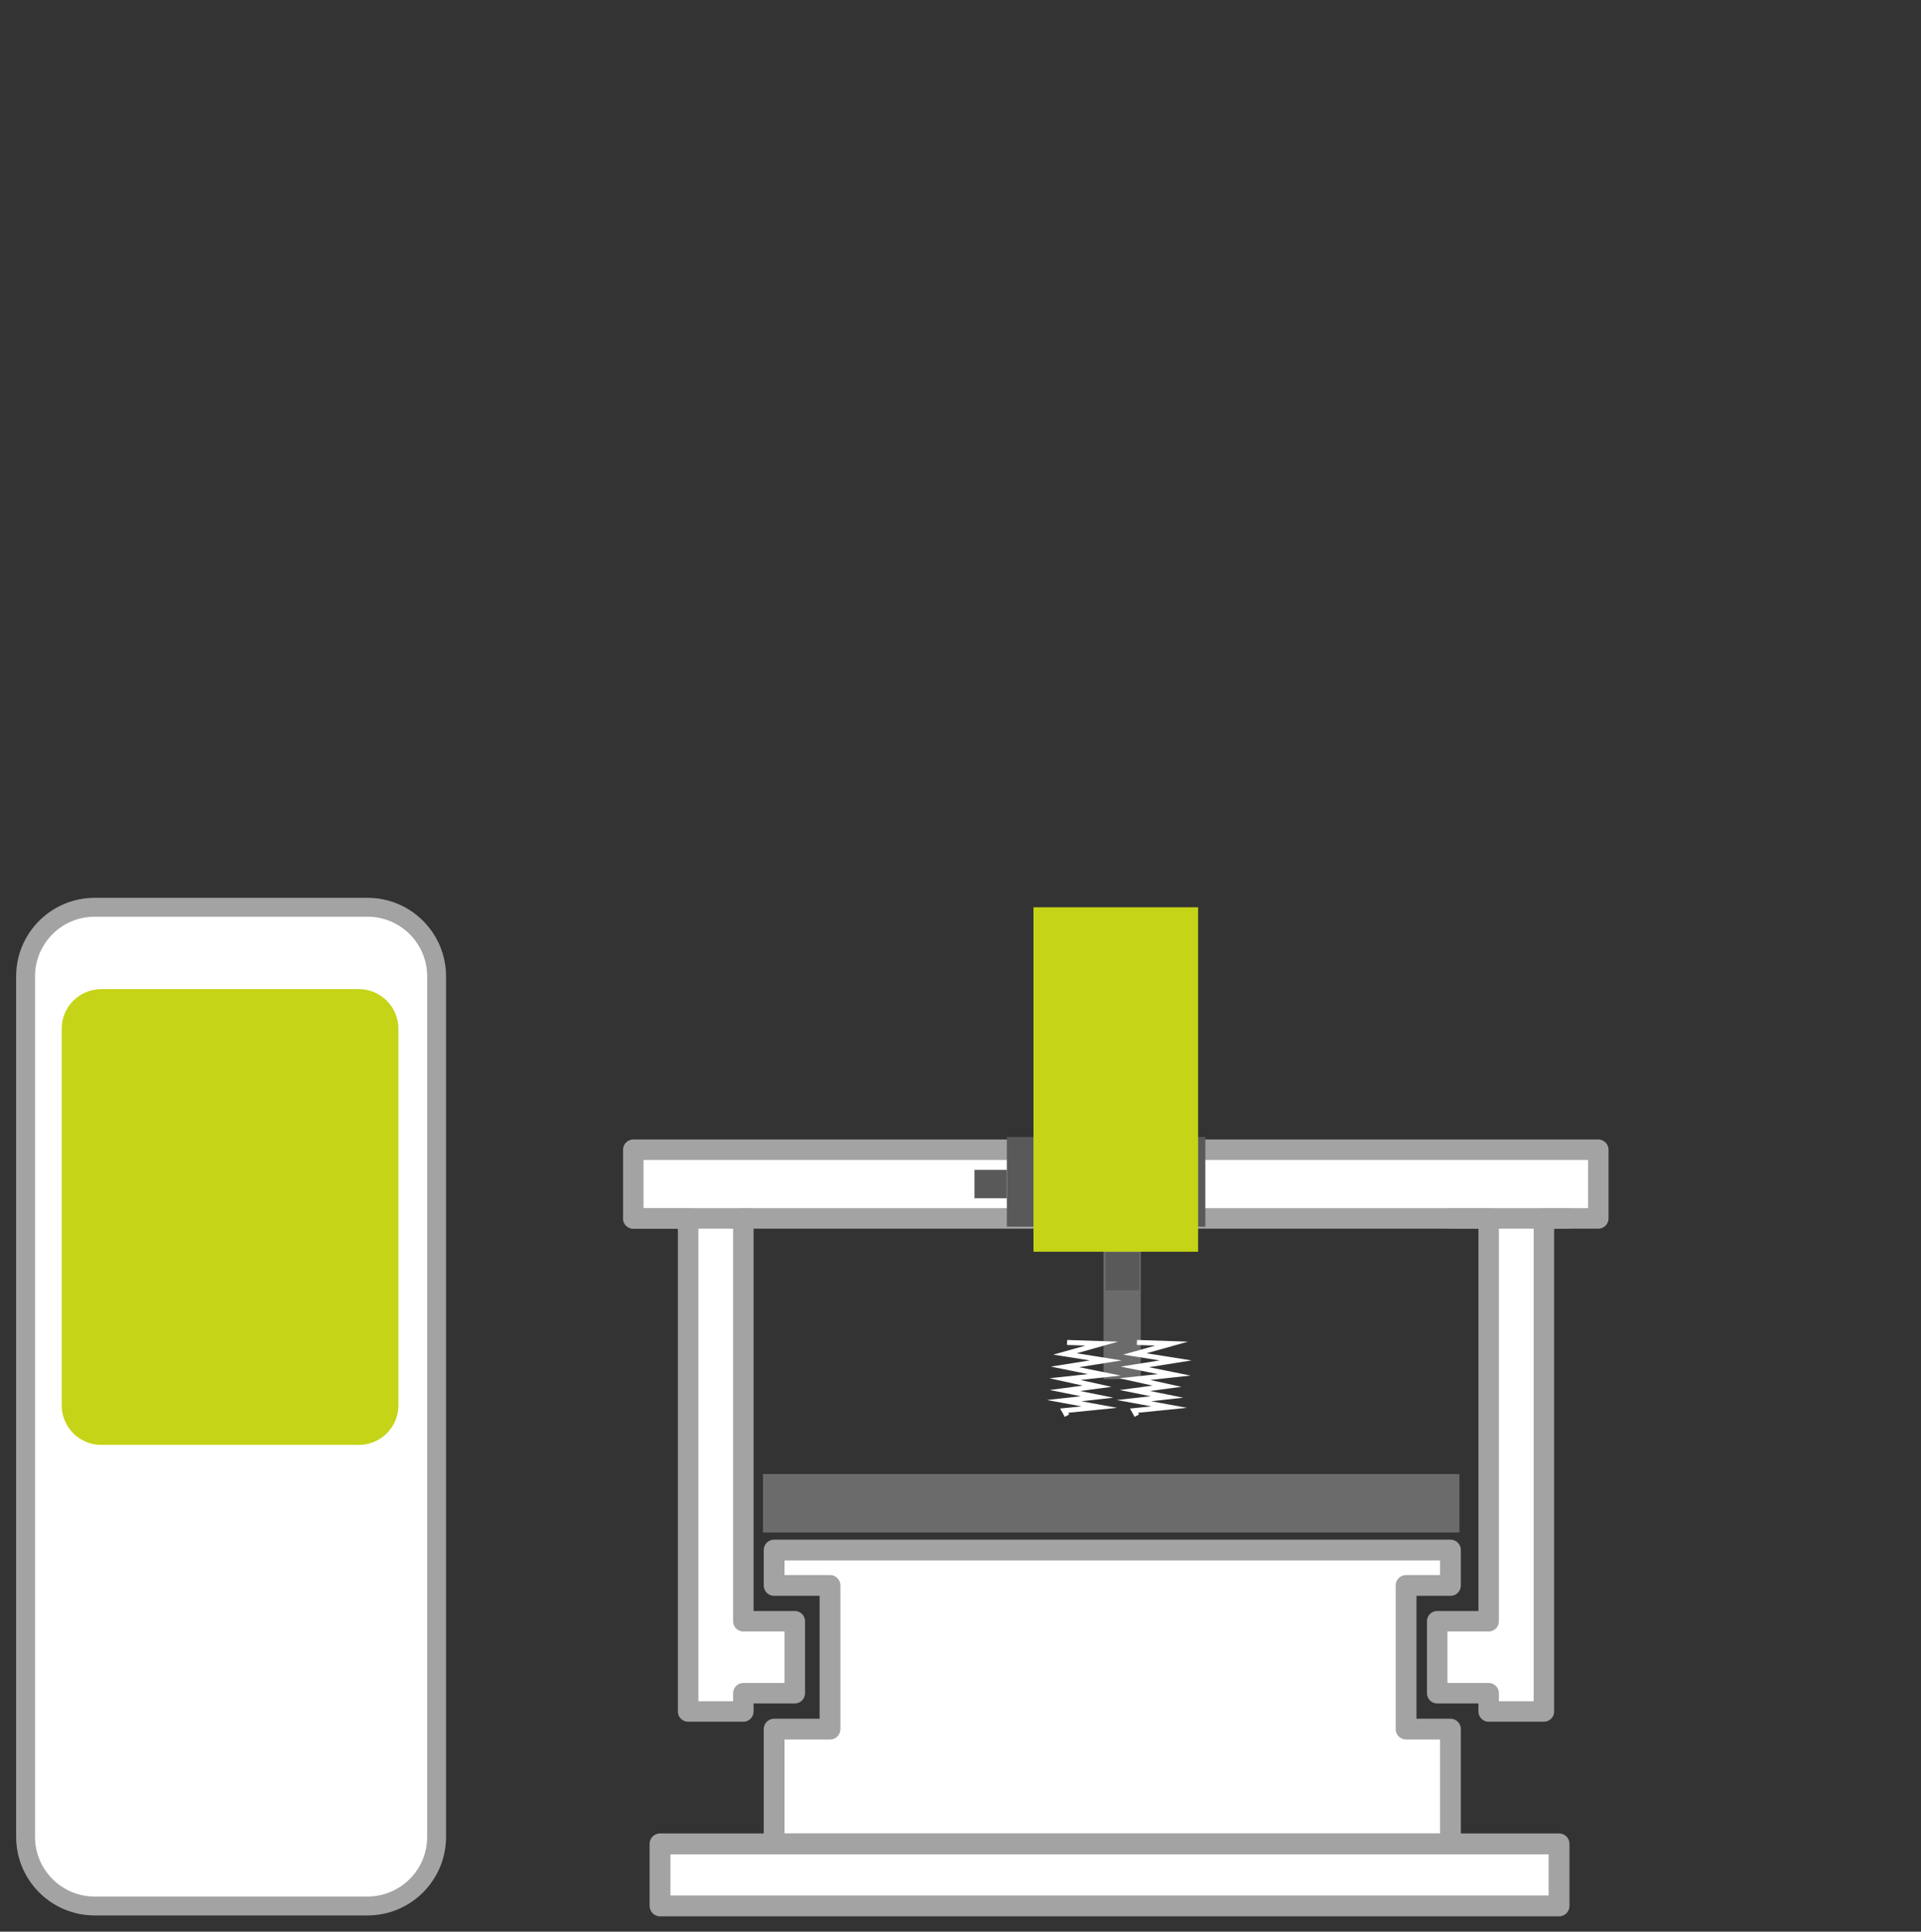 <?xml version="1.0" encoding="UTF-8"?>
<svg id="Layer_1" xmlns="http://www.w3.org/2000/svg" version="1.1" viewBox="0 0 184 185">
  <rect x="0" y="0" width="184" height="185" fill="#333333" stroke="none"/>
  <!-- Generator: Adobe Illustrator 29.6.0, SVG Export Plug-In . SVG Version: 2.1.1 Build 207)  -->
  <defs>
    <style>
      .st0 {
        fill: #595959;
      }

      .st1 {
        fill: #c5d417;
      }

      .st2 {
        stroke-width: 2px;
      }

      .st2, .st3, .st4, .st5 {
        stroke-linecap: round;
        stroke-linejoin: round;
      }

      .st2, .st3, .st4, .st5, .st6 {
        stroke: #a2a3a2;
      }

      .st2, .st4, .st5, .st6 {
        fill: #fff;
      }

      .st3, .st5 {
        stroke-width: 1.96px;
      }

      .st3, .st7 {
        fill: none;
      }

      .st4 {
        stroke-width: 1.99px;
      }

      .st7 {
        stroke: #fff;
        stroke-width: .48px;
      }

      .st7, .st6 {
        stroke-miterlimit: 10;
      }

      .st8 {
        fill: #6b6b6b;
      }

      .st6 {
        stroke-width: 1.81px;
      }
    </style>
  </defs>
  <polygon class="st5" points="60.66 110.11 60.66 116.69 65.91 116.69 65.91 155.27 65.91 162.16 65.91 163.91 71.2 163.91 71.2 162.16 76.13 162.16 76.13 155.27 71.2 155.27 71.2 116.69 142.59 116.69 142.59 155.27 137.66 155.27 137.66 162.16 142.59 162.16 142.59 163.91 147.88 163.91 147.88 162.16 147.88 155.27 147.88 116.69 153.09 116.69 153.09 110.11 60.66 110.11"/>
  <path id="Vector_2" class="st8" d="M139.79,146.77v-5.6h-66.71v5.6h66.71Z"/>
  <path id="Vector_5" class="st6" d="M35.2,86.89H9.07c-3.65,0-6.62,2.96-6.62,6.62v82.41c0,3.65,2.96,6.62,6.62,6.62h26.13c3.65,0,6.62-2.96,6.62-6.62v-82.41c0-3.65-2.96-6.62-6.62-6.62Z"/>
  <path id="Vector_11" class="st1" d="M5.91,134.59v-36.07c0-2.1,1.7-3.79,3.79-3.79h24.67c2.09,0,3.79,1.7,3.79,3.79v36.07c0,2.1-1.7,3.79-3.79,3.79H9.7c-2.1,0-3.79-1.7-3.79-3.79Z"/>
  <polygon class="st4" points="138.93 151.84 138.93 148.45 74.15 148.45 74.15 151.84 79.5 151.84 79.5 165.6 74.15 165.6 74.15 176.59 138.93 176.59 138.93 165.6 134.68 165.6 134.68 151.84 138.93 151.84"/>
  <rect class="st2" x="63.22" y="176.59" width="86.11" height="5.94"/>
  <g>
    <path id="Vector_6" class="st8" d="M109.27,118.5h-3.57v13.58h3.57v-13.58Z"/>
    <path id="Vector_7" class="st0" d="M99.6,108.89h-3.16v8.59h3.16v-8.59Z"/>
    <path id="Vector_8" class="st0" d="M109.13,119.94h-3.22v3.63h3.22v-3.63Z"/>
    <path id="Vector_9" class="st0" d="M115.45,108.89h-.87v8.59h.87v-8.59Z"/>
    <path id="Vector_10" class="st0" d="M96.44,112.04h-3.1v2.72h3.1v-2.72Z"/>
    <path class="st7" d="M108.9,128.57l3.33.11-3.53.99,3.9.62-3.9.62,3.77.76-3.77.41,3.08.68-3.08.41,3.08.62-3.16.35,3.37.62-3.37.34.27.48"/>
    <path class="st7" d="M102.21,128.57l3.33.11-3.53.99,3.9.62-3.9.62,3.77.76-3.77.41,3.08.68-3.08.41,3.08.62-3.16.35,3.37.62-3.37.34.27.48"/>
    <path id="Vector_14" class="st1" d="M114.76,86.89h-15.77v32.99h15.77s0-32.99,0-32.99Z"/>
  </g>
  <line class="st3" x1="150.19" y1="116.69" x2="138.93" y2="116.69"/>
  <line class="st3" x1="71.92" y1="116.69" x2="60.66" y2="116.69"/>
</svg>